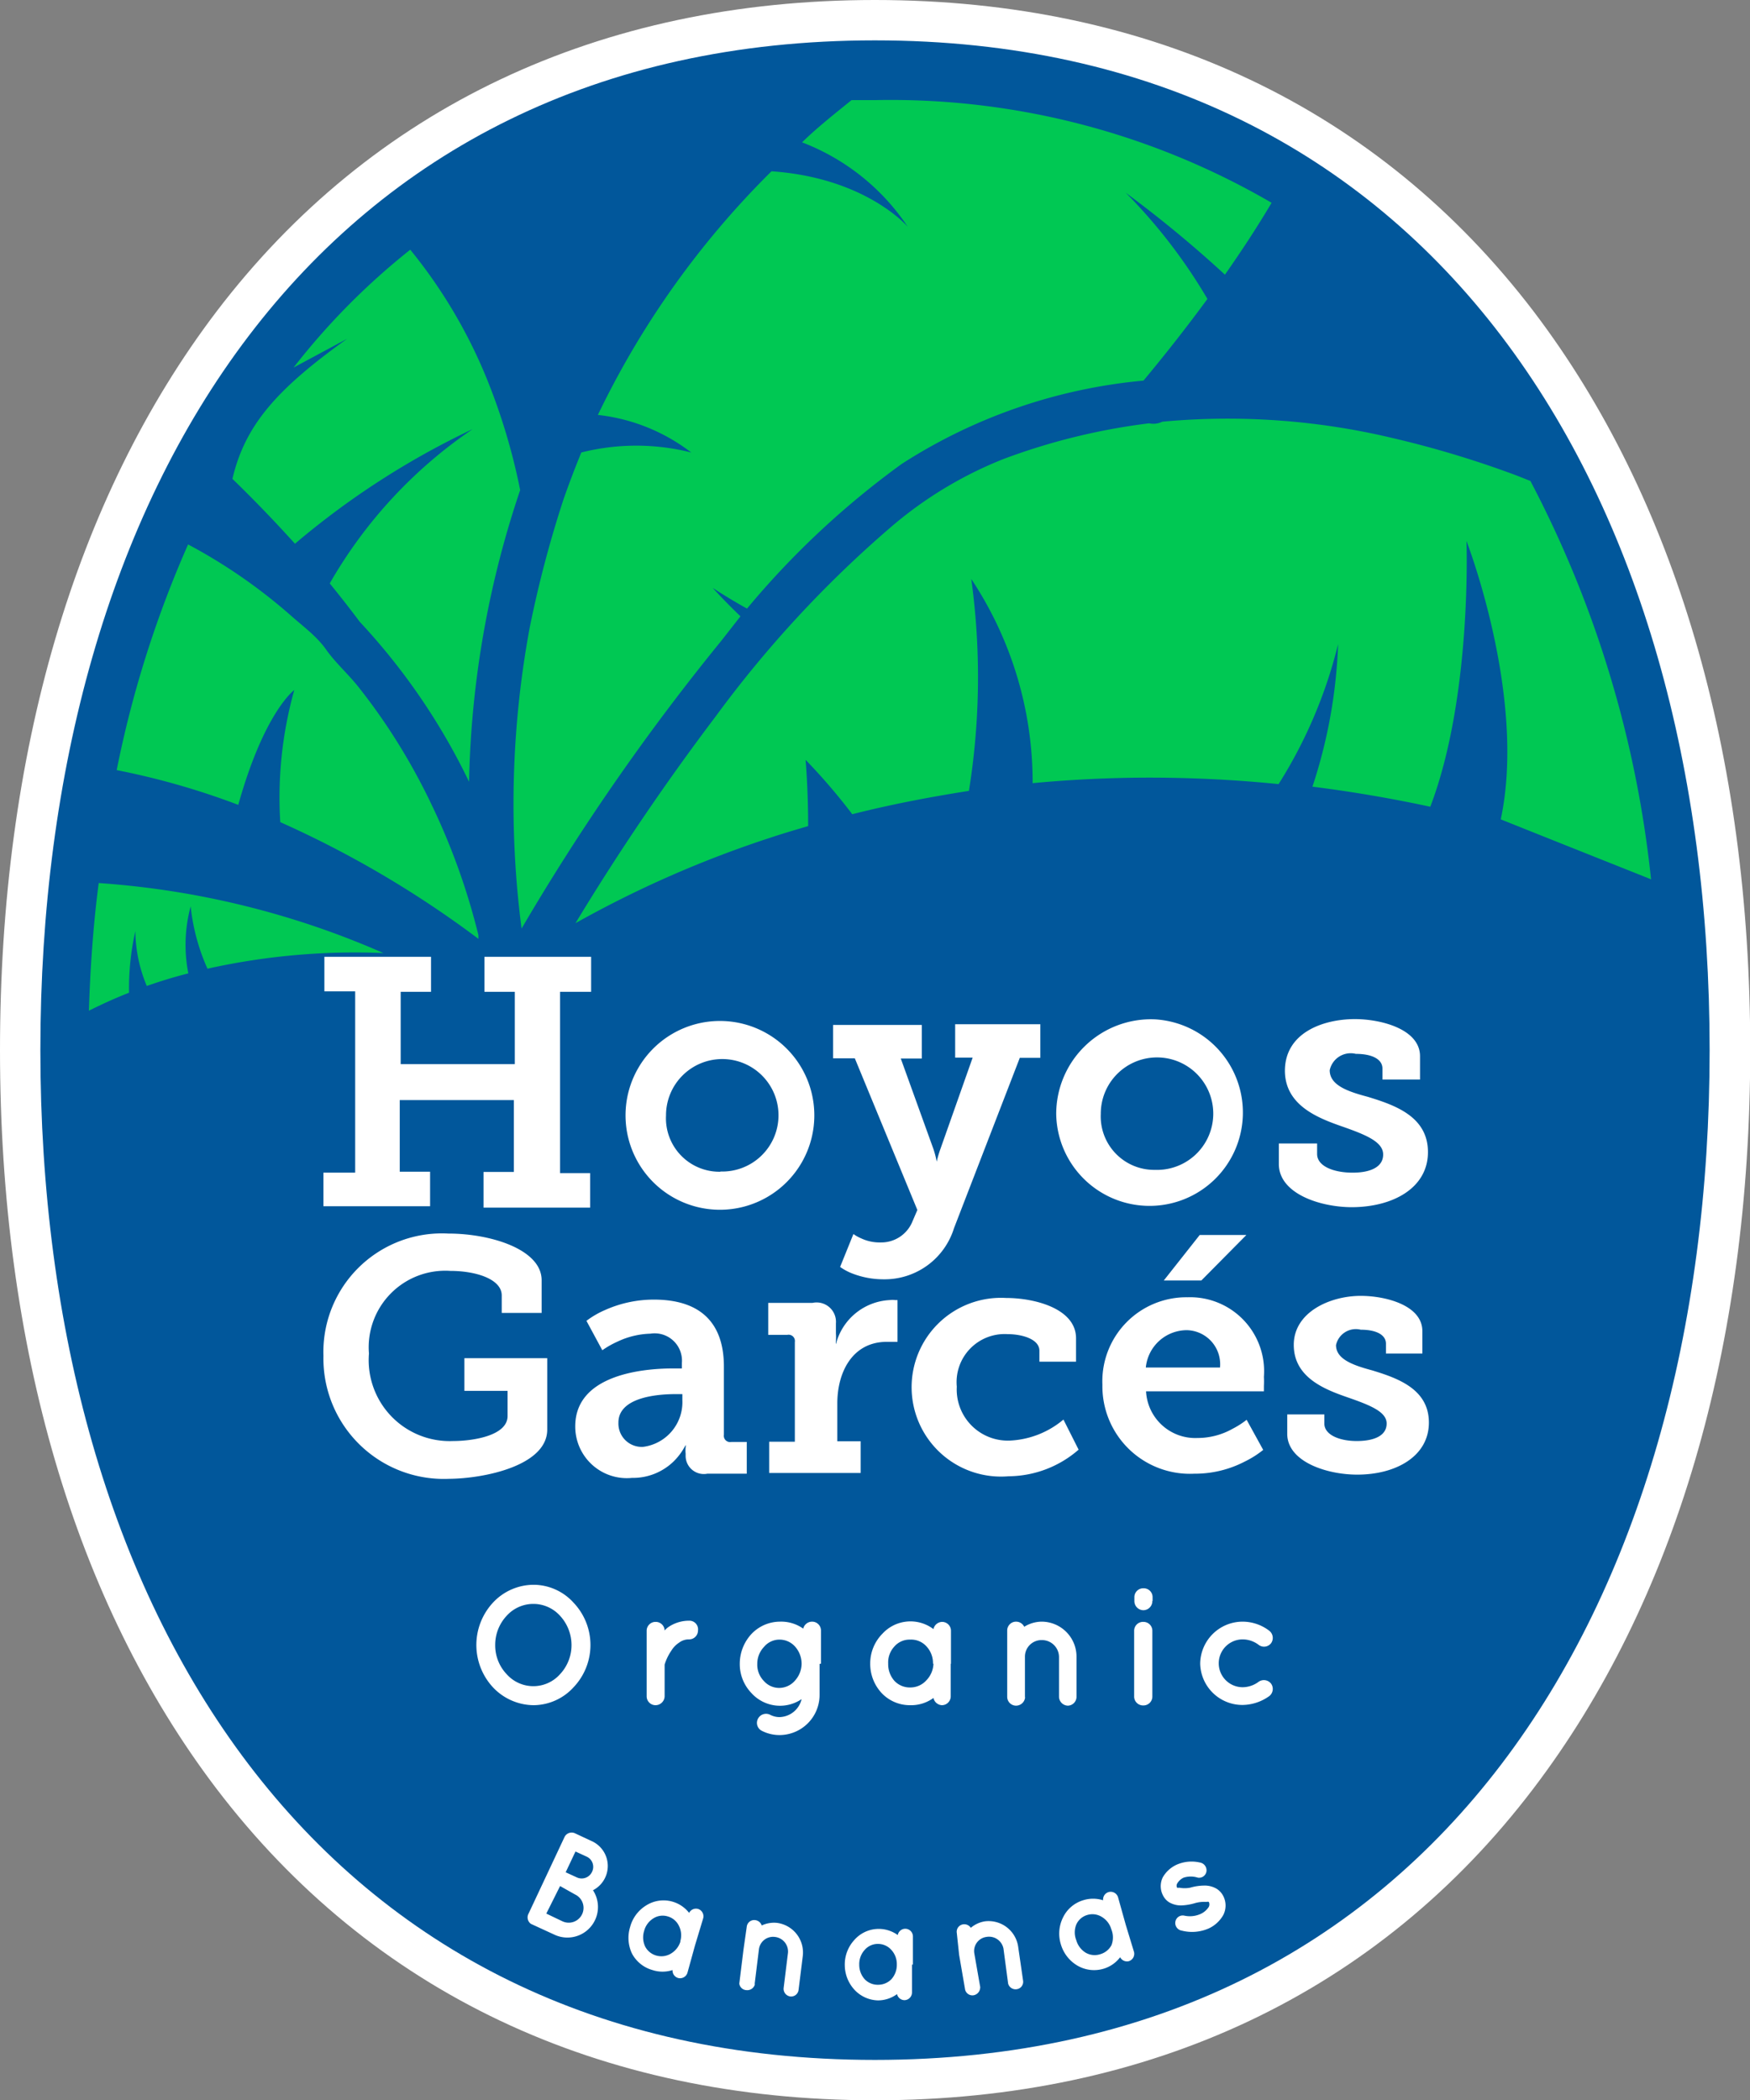 <svg id="Layer_1" data-name="Layer 1" xmlns="http://www.w3.org/2000/svg" width="74.99" height="90" viewBox="0 0 74.99 90"><rect x="0" y="0" width="74.99" height="90" fill="#808080" stroke="none"/><defs><style>.cls-1{fill:#01579b;}.cls-2{fill:#fff;}.cls-3{fill:#00c853;}</style></defs><title>hoyosgarces_signatures</title><path class="cls-1" d="M37.49,89.13C15.24,89.13.87,71.81,0.87,45S15.24,0.87,37.49.87,74.12,18.19,74.12,45,59.75,89.13,37.49,89.13Z"/><path class="cls-2" d="M37.49,1.73C61.39,1.73,73.26,21.1,73.26,45S61.39,88.27,37.49,88.27,1.73,68.9,1.73,45,13.6,1.73,37.49,1.73m0-1.73C25.68,0,15.92,4.62,9.27,13.36,3.21,21.34,0,32.28,0,45S3.21,68.66,9.27,76.64C15.92,85.38,25.68,90,37.49,90s21.58-4.62,28.22-13.36C71.78,68.66,75,57.72,75,45s-3.21-23.66-9.27-31.64C59.07,4.62,49.31,0,37.49,0h0Z"/><path class="cls-3" d="M3.81,43.31c0.56-.28,1.13-0.54,1.72-0.77A11.1,11.1,0,0,1,5.8,39.9a6.22,6.22,0,0,0,.49,2.35q0.88-.31,1.78-0.54a6.32,6.32,0,0,1,.1-2.87,8.76,8.76,0,0,0,.72,2.67,29.13,29.13,0,0,1,7.54-.67,36.53,36.53,0,0,0-12.2-3C4,39.59,3.87,41.42,3.81,43.31Zm66.94-5.63a47.27,47.27,0,0,0-5.17-17.07L65,20.38a43.33,43.33,0,0,0-5.33-1.61,30.45,30.45,0,0,0-9.86-.7,0.88,0.88,0,0,1-.57.07A27.26,27.26,0,0,0,43,19.67a17.06,17.06,0,0,0-4.84,2.93,48.62,48.62,0,0,0-7.5,8.11,103.54,103.54,0,0,0-6,8.85A46.59,46.59,0,0,1,33,35.9c0.54-.18,1.08-0.34,1.63-0.5,0-1.64-.11-2.84-0.11-2.84a25.45,25.45,0,0,1,2,2.33c1.66-.42,3.34-0.74,5-1a30.78,30.78,0,0,0,.1-9.08,15.73,15.73,0,0,1,2.63,8.75q2-.19,4.09-0.23a55.5,55.5,0,0,1,6.45.27,20.29,20.29,0,0,0,2.55-6,21.85,21.85,0,0,1-1.1,6.11q2.54,0.32,5.05.86c1.8-4.72,1.55-11.39,1.55-11.39s2.59,6.67,1.47,11.93C65.45,35.57,68.62,36.83,70.75,37.68ZM12.64,23.3a34.64,34.64,0,0,1,7.61-4.91A20,20,0,0,0,14.13,25q0.66,0.81,1.29,1.65A27.53,27.53,0,0,1,20.1,33.5,41.5,41.5,0,0,1,22.29,21a26.51,26.51,0,0,0-1.43-4.77,21.69,21.69,0,0,0-3.28-5.53,29.81,29.81,0,0,0-5,5.05l2.29-1.23c-3,2.15-4.37,3.69-4.91,6Q11.35,21.87,12.64,23.3Zm5.82,11.11a26.66,26.66,0,0,0-1.88-3.3q-0.57-.85-1.21-1.66c-0.44-.56-1-1.05-1.4-1.62s-1-1-1.56-1.5a23.09,23.09,0,0,0-4.35-3A46.38,46.38,0,0,0,5,33a32.08,32.08,0,0,1,5.21,1.49c1.12-4,2.4-4.92,2.4-4.92a17.07,17.07,0,0,0-.6,5.66,44,44,0,0,1,8.49,5l0-.16A28.68,28.68,0,0,0,18.46,34.41Zm13.27-8c-0.74-.71-1.19-1.22-1.19-1.22s0.56,0.38,1.47.89a36.39,36.39,0,0,1,6.63-6.2A23,23,0,0,1,49,16.31c0.94-1.13,1.86-2.3,2.74-3.5a23.08,23.08,0,0,0-3.5-4.55,50.9,50.9,0,0,1,4.25,3.51c0.7-1,1.36-2,2-3.08A32.44,32.44,0,0,0,37.49,4.29l-1,0C35.75,4.89,35,5.48,34.37,6.1A9.53,9.53,0,0,1,38.9,9.72s-1.78-2.1-5.84-2.38a37.55,37.55,0,0,0-7.44,10.44,8,8,0,0,1,4,1.61,9.62,9.62,0,0,0-4.71,0q-0.41,1-.76,2a48.13,48.13,0,0,0-1.46,5.55,41.47,41.47,0,0,0-.34,12.85h0a97.49,97.49,0,0,1,8.55-12.32Z"/><path class="cls-2" d="M22.65,82l1.54-3.28a0.34,0.34,0,0,1,.45-0.16h0l0.77,0.36a1.17,1.17,0,0,1,0,2.08,1.31,1.31,0,0,1-1.66,1.9l-1-.46a0,0,0,0,1,0,0h0A0.34,0.34,0,0,1,22.65,82Zm0.76,0,0.69,0.33a0.63,0.63,0,0,0,.54-1.15L24,80.82Zm0.83-1.77,0.48,0.22a0.49,0.49,0,0,0,.65-0.24,0.48,0.48,0,0,0-.23-0.65l-0.48-.22Z"/><path class="cls-2" d="M29.78,83.37l-0.32,1.16a0.33,0.33,0,0,1-.4.23,0.33,0.33,0,0,1-.24-0.34,1.39,1.39,0,0,1-.86,0,1.43,1.43,0,0,1-.88-0.71A1.57,1.57,0,0,1,27,82.58a1.55,1.55,0,0,1,.69-0.93,1.39,1.39,0,0,1,1.84.32,0.33,0.33,0,0,1,.38-0.17,0.33,0.33,0,0,1,.22.41Zm-0.63-.18a0.9,0.9,0,0,0-.06-0.67,0.76,0.76,0,0,0-.48-0.4,0.74,0.74,0,0,0-.62.09,0.9,0.9,0,0,0-.39.54,0.92,0.92,0,0,0,.05.67,0.77,0.77,0,0,0,.48.38,0.79,0.79,0,0,0,.61-0.08A0.92,0.92,0,0,0,29.16,83.19Z"/><path class="cls-2" d="M34.4,83.82l-0.18,1.45a0.32,0.32,0,0,1-.36.28,0.33,0.33,0,0,1-.28-0.36l0.18-1.46A0.63,0.63,0,0,0,33.2,83a0.61,0.61,0,0,0-.68.54L32.34,85a0.12,0.12,0,0,1,0,.06,0.34,0.34,0,0,1-.36.22A0.32,0.32,0,0,1,31.68,85l0.18-1.46L32,82.56a0.32,0.32,0,0,1,.36-0.28,0.33,0.33,0,0,1,.28.23,1.23,1.23,0,0,1,.67-0.11A1.28,1.28,0,0,1,34.4,83.82Z"/><path class="cls-2" d="M39.08,84.18v1.2a0.33,0.33,0,0,1-.32.33,0.33,0.33,0,0,1-.32-0.26,1.39,1.39,0,0,1-.81.27,1.42,1.42,0,0,1-1-.44,1.57,1.57,0,0,1-.43-1.07,1.55,1.55,0,0,1,.41-1.08,1.39,1.39,0,0,1,1.86-.21,0.33,0.33,0,0,1,.32-0.27,0.33,0.33,0,0,1,.33.33v1.21Zm-0.65,0a0.9,0.9,0,0,0-.24-0.63,0.76,0.76,0,0,0-.57-0.25,0.74,0.74,0,0,0-.57.26,0.9,0.9,0,0,0-.23.63,0.92,0.92,0,0,0,.24.63,0.77,0.77,0,0,0,.57.23,0.79,0.79,0,0,0,.57-0.24A0.92,0.92,0,0,0,38.43,84.18Z"/><path class="cls-2" d="M43.63,83.42l0.21,1.45a0.32,0.32,0,0,1-.27.37A0.33,0.33,0,0,1,43.2,85L43,83.5A0.63,0.63,0,0,0,42.27,83a0.61,0.61,0,0,0-.52.7L42,85.13a0.11,0.11,0,0,1,0,.06,0.34,0.34,0,0,1-.28.31,0.32,0.32,0,0,1-.37-0.28L41.1,83.77,41,82.83a0.32,0.32,0,0,1,.28-0.37,0.33,0.33,0,0,1,.32.15,1.23,1.23,0,0,1,.62-0.28A1.28,1.28,0,0,1,43.63,83.42Z"/><path class="cls-2" d="M48.24,82.48l0.35,1.15a0.33,0.33,0,0,1-.22.41A0.33,0.33,0,0,1,48,83.87a1.39,1.39,0,0,1-.7.49,1.42,1.42,0,0,1-1.13-.13,1.57,1.57,0,0,1-.71-0.91,1.55,1.55,0,0,1,.09-1.15,1.41,1.41,0,0,1,.86-0.74,1.4,1.4,0,0,1,.86,0,0.33,0.33,0,0,1,.23-0.35,0.33,0.33,0,0,1,.41.22Zm-0.62.19a0.9,0.9,0,0,0-.41-0.53,0.76,0.76,0,0,0-.62-0.08,0.74,0.74,0,0,0-.47.41,0.9,0.9,0,0,0,0,.67,0.92,0.92,0,0,0,.41.54,0.77,0.77,0,0,0,.62.06,0.79,0.79,0,0,0,.48-0.39A0.92,0.92,0,0,0,47.62,82.67Z"/><path class="cls-2" d="M50.37,82.33a0.32,0.32,0,0,1,.39-0.24A1.12,1.12,0,0,0,51.48,82a0.82,0.82,0,0,0,.32-0.29,0.25,0.25,0,0,0,0-.21,0.09,0.09,0,0,0,0,0,0.18,0.18,0,0,0-.1,0,1.43,1.43,0,0,0-.52.06h0a2.36,2.36,0,0,1-.55.09,1,1,0,0,1-.54-0.14,0.74,0.74,0,0,1-.26-0.3,0.86,0.86,0,0,1,0-.77,1.32,1.32,0,0,1,.58-0.53,1.58,1.58,0,0,1,1-.1,0.34,0.34,0,0,1,.29.37,0.32,0.32,0,0,1-.37.28,1,1,0,0,0-.61,0,0.63,0.63,0,0,0-.28.26,0.19,0.19,0,0,0,0,.17,0.07,0.07,0,0,0,0,0,0.17,0.17,0,0,0,.09,0A1.25,1.25,0,0,0,51,80.89h0a2.2,2.2,0,0,1,.59-0.09,1,1,0,0,1,.55.14,0.79,0.79,0,0,1,.28.31,0.89,0.89,0,0,1,0,.81,1.39,1.39,0,0,1-.61.57,1.78,1.78,0,0,1-1.17.1A0.33,0.33,0,0,1,50.37,82.33Z"/><path class="cls-2" d="M13.93,50.25h1.29l0-7.77H13.9V41l4.57,0v1.5h-1.3v3.1l4.89,0v-3.1h-1.3V41l4.57,0v1.5H24l0,7.77h1.29v1.48l-4.57,0V50.22h1.3V47.14l-4.89,0v3.07h1.3v1.48l-4.57,0V50.25Z"/><path class="cls-2" d="M30.85,43.75a4,4,0,1,1,0,8.09A4,4,0,1,1,30.85,43.75Zm0,6.45a2.41,2.41,0,1,0-2.31-2.4A2.29,2.29,0,0,0,30.89,50.21Z"/><path class="cls-2" d="M36.57,52.88a1.7,1.7,0,0,0,.32.18,1.86,1.86,0,0,0,.85.18,1.44,1.44,0,0,0,1.36-.9l0.21-.49-2.68-6.5H35.7V43.92l3.8,0v1.44H38.6L40,49.24a4.12,4.12,0,0,1,.14.54,1.7,1.7,0,0,1,0,.26h0l0-.26a4.41,4.41,0,0,1,.16-0.55l1.38-3.91H40.93V43.89l3.65,0v1.44H43.7l-2.82,7.3a3.11,3.11,0,0,1-3,2.19,3.69,3.69,0,0,1-1.36-.25A2.35,2.35,0,0,1,36,54.29Z"/><path class="cls-2" d="M49.48,43.68a4,4,0,1,1-4.22,4.06A4.06,4.06,0,0,1,49.48,43.68Zm0,6.45a2.41,2.41,0,1,0-2.31-2.4A2.29,2.29,0,0,0,49.52,50.13Z"/><path class="cls-2" d="M54.8,49h1.64v0.45c0,0.53.72,0.8,1.52,0.8s1.32-.26,1.31-0.79-0.73-.83-1.76-1.19-2.44-.9-2.45-2.38c0-1.64,1.64-2.22,3-2.22,1.12,0,2.79.43,2.79,1.59v1H59.24V45.79c0-.41-0.46-0.63-1.14-0.63a0.92,0.92,0,0,0-1.12.7c0,0.64.76,0.91,1.63,1.14,1.18,0.36,2.58.85,2.58,2.37s-1.47,2.35-3.25,2.36c-1.39,0-3.14-.59-3.14-1.85V49Z"/><path class="cls-2" d="M19.21,52.86c1.82,0,4,.68,4,2v1.4H21.5V55.51c0-.7-1.11-1.05-2.2-1.05A3.28,3.28,0,0,0,15.81,58a3.47,3.47,0,0,0,3.61,3.75c0.82,0,2.33-.22,2.33-1.07V59.6H19.9v-1.4h3.55v3.06c0,1.55-2.71,2.1-4.21,2.11a5.16,5.16,0,0,1-5.38-5.27A5.08,5.08,0,0,1,19.21,52.86Z"/><path class="cls-2" d="M28.76,58.64h0.46V58.4a1.17,1.17,0,0,0-1.35-1.25,3.51,3.51,0,0,0-1.43.35,3.81,3.81,0,0,0-.63.36L25.13,56.6a3.8,3.8,0,0,1,.79-0.46,5.12,5.12,0,0,1,2.1-.45c2,0,3,1,3,2.87v2.92a0.27,0.27,0,0,0,.32.31H32v1.36H30.31a0.78,0.78,0,0,1-.93-0.77V62.29a1.32,1.32,0,0,1,0-.27,0.28,0.28,0,0,0,0-.1h0a2.69,2.69,0,0,1-.51.7,2.5,2.5,0,0,1-1.79.71,2.21,2.21,0,0,1-2.43-2.21C24.65,58.89,27.59,58.65,28.76,58.64ZM27.56,62a1.93,1.93,0,0,0,1.68-2V59.74h-0.3c-0.73,0-2.45.12-2.44,1.23A1,1,0,0,0,27.56,62Z"/><path class="cls-2" d="M33,61.78h1.06l0-4.27a0.27,0.27,0,0,0-.32-0.31H32.92V55.83h1.9a0.83,0.83,0,0,1,1,.88v0.43a2.34,2.34,0,0,1,0,.33,0.39,0.39,0,0,0,0,.13h0a2.51,2.51,0,0,1,2.31-1.89,1,1,0,0,1,.23,0h0.1v1.79H38c-1.47,0-2.13,1.3-2.12,2.67v1.59h1v1.36l-3.92,0V61.78Z"/><path class="cls-2" d="M43.11,55.62c1.22,0,3,.45,3,1.73v1H44.54V57.88c0-.5-0.75-0.71-1.36-0.71A2.06,2.06,0,0,0,41,59.42a2.19,2.19,0,0,0,2.3,2.31,3.83,3.83,0,0,0,2.27-.9l0.65,1.29a4.61,4.61,0,0,1-3,1.14A3.83,3.83,0,1,1,43.11,55.62Z"/><path class="cls-2" d="M50.89,55.59A3.17,3.17,0,0,1,54.16,59a3.78,3.78,0,0,1,0,.39l0,0.23-5.05,0a2.11,2.11,0,0,0,2.2,2,3.06,3.06,0,0,0,1.5-.39,3.73,3.73,0,0,0,.61-0.39l0.71,1.29a4.14,4.14,0,0,1-.79.5,4.62,4.62,0,0,1-2.16.52,3.75,3.75,0,0,1-3.94-3.81A3.6,3.6,0,0,1,50.89,55.59Zm1.39,3A1.46,1.46,0,0,0,50.86,57,1.77,1.77,0,0,0,49.1,58.6h3.18Z"/><path class="cls-2" d="M55.2,60.61h1.55V61c0,0.5.68,0.76,1.43,0.75s1.24-.25,1.24-0.75-0.69-.78-1.67-1.12-2.31-.85-2.31-2.25,1.55-2.1,2.87-2.1c1.06,0,2.64.4,2.64,1.51V58H59.39V57.58c0-.39-0.43-0.6-1.08-0.6a0.87,0.87,0,0,0-1.06.66c0,0.6.72,0.86,1.54,1.08,1.12,0.34,2.44.81,2.44,2.24s-1.39,2.23-3.07,2.23c-1.32,0-3-.56-3-1.75V60.61Z"/><path class="cls-2" d="M24.58,68.68a2.63,2.63,0,0,1,0,3.62,2.34,2.34,0,0,1-1.71.77,2.42,2.42,0,0,1-1.75-.77,2.67,2.67,0,0,1,0-3.62,2.39,2.39,0,0,1,1.75-.77A2.32,2.32,0,0,1,24.58,68.68Zm-0.09,1.81A1.85,1.85,0,0,0,24,69.24a1.54,1.54,0,0,0-2.29,0,1.82,1.82,0,0,0-.49,1.25,1.79,1.79,0,0,0,.49,1.25,1.53,1.53,0,0,0,2.29,0A1.82,1.82,0,0,0,24.49,70.49Z"/><path class="cls-2" d="M29.91,69.87a0.38,0.38,0,0,1-.38.38,0.69,0.69,0,0,0-.43.14,1.08,1.08,0,0,0-.33.34,2.2,2.2,0,0,0-.29.6v1.36a0.39,0.39,0,0,1-.39.38,0.38,0.38,0,0,1-.38-0.38V69.87a0.38,0.38,0,0,1,.38-0.37,0.38,0.38,0,0,1,.39.37v0a1,1,0,0,1,.15-0.14,1.57,1.57,0,0,1,.9-0.28A0.37,0.37,0,0,1,29.91,69.87Z"/><path class="cls-2" d="M35.12,71.3v1.33a1.72,1.72,0,0,1-1.72,1.72,1.66,1.66,0,0,1-.75-0.18,0.38,0.38,0,0,1-.17-0.52A0.39,0.39,0,0,1,33,73.48a0.86,0.86,0,0,0,.41.1,1,1,0,0,0,.94-0.77,1.65,1.65,0,0,1-2.15-.26,1.79,1.79,0,0,1-.5-1.26,1.88,1.88,0,0,1,.5-1.27,1.69,1.69,0,0,1,1.22-.53,1.63,1.63,0,0,1,1,.3,0.39,0.39,0,0,1,.38-0.3,0.38,0.38,0,0,1,.38.38v1.42h0Zm-0.77,0a1.11,1.11,0,0,0-.27-0.73,0.89,0.89,0,0,0-.68-0.31,0.86,0.86,0,0,0-.66.31,1.05,1.05,0,0,0-.29.73,1,1,0,0,0,.29.74,0.87,0.87,0,0,0,.66.29A0.9,0.9,0,0,0,34.08,72,1.09,1.09,0,0,0,34.35,71.29Z"/><path class="cls-2" d="M40.74,71.29v1.4a0.38,0.38,0,0,1-.38.38A0.39,0.39,0,0,1,40,72.76a1.62,1.62,0,0,1-1,.31,1.66,1.66,0,0,1-1.22-.52,1.83,1.83,0,0,1-.49-1.26A1.81,1.81,0,0,1,37.82,70,1.63,1.63,0,0,1,40,69.81a0.39,0.39,0,0,1,.37-0.31,0.38,0.38,0,0,1,.38.39v1.41Zm-0.76,0a1.05,1.05,0,0,0-.28-0.74A0.88,0.88,0,0,0,39,70.26a0.86,0.86,0,0,0-.67.29,1,1,0,0,0-.27.74,1.07,1.07,0,0,0,.27.74,0.9,0.9,0,0,0,.67.28A0.92,0.92,0,0,0,39.7,72,1.08,1.08,0,0,0,40,71.29Z"/><path class="cls-2" d="M46.13,71v1.71a0.38,0.38,0,0,1-.37.38,0.39,0.39,0,0,1-.38-0.38V71a0.73,0.73,0,0,0-.74-0.72,0.71,0.71,0,0,0-.72.72v1.71a0.14,0.14,0,0,1,0,.07,0.39,0.39,0,0,1-.38.31,0.38,0.38,0,0,1-.38-0.38V69.87a0.38,0.38,0,0,1,.38-0.38,0.39,0.39,0,0,1,.35.22,1.43,1.43,0,0,1,.76-0.22A1.5,1.5,0,0,1,46.13,71Z"/><path class="cls-2" d="M49.38,68.6A0.39,0.39,0,0,1,49,69a0.39,0.39,0,0,1-.39-0.39V68.45A0.38,0.38,0,0,1,49,68.06a0.38,0.38,0,0,1,.39.39V68.6Zm0,1.3v2.79a0.38,0.38,0,0,1-.39.39,0.38,0.38,0,0,1-.39-0.39V69.89A0.38,0.38,0,0,1,49,69.5,0.38,0.38,0,0,1,49.38,69.89Z"/><path class="cls-2" d="M51.43,71.29a1.82,1.82,0,0,1,1.82-1.8,1.89,1.89,0,0,1,1.14.39,0.39,0.39,0,0,1,.08.53,0.38,0.38,0,0,1-.54.07,1.14,1.14,0,0,0-.68-0.23,1,1,0,1,0,0,2.05,1.16,1.16,0,0,0,.68-0.23,0.39,0.39,0,0,1,.54.08,0.39,0.39,0,0,1-.08.53,2,2,0,0,1-1.14.38A1.81,1.81,0,0,1,51.43,71.29Z"/><path class="cls-2" d="M51.41,52.92h2l-1.93,1.95H49.87Z"/></svg>